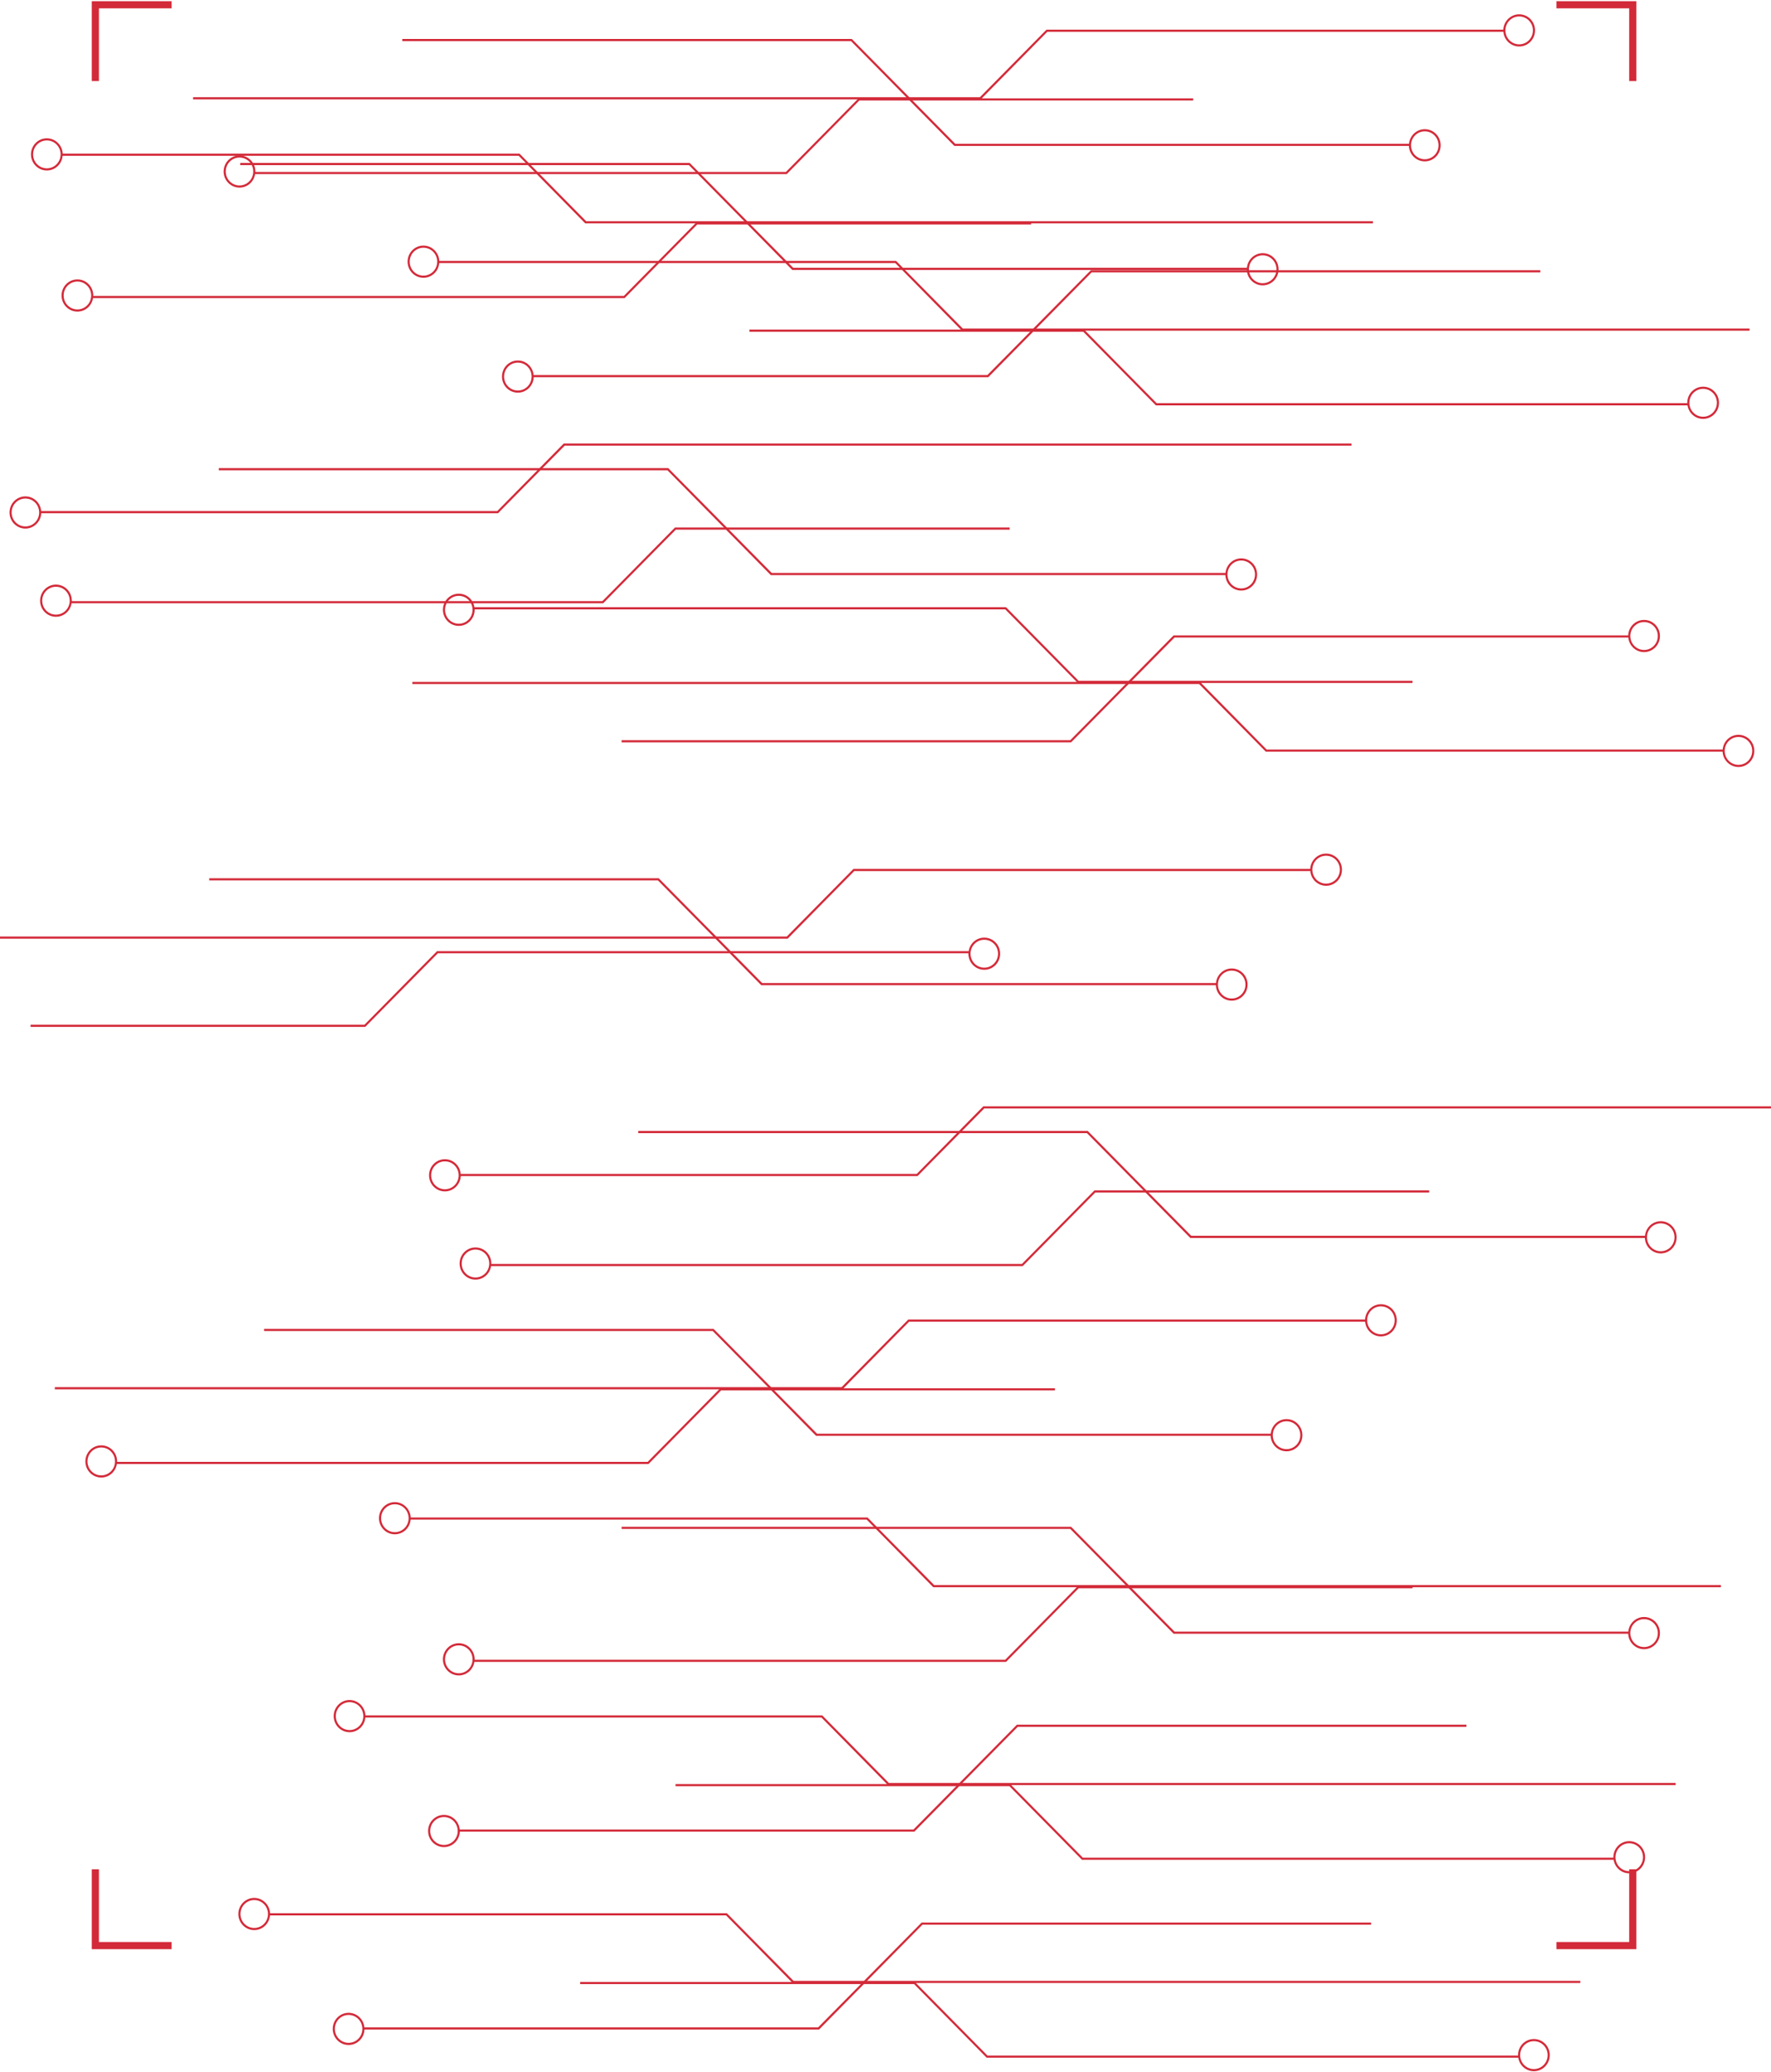 <svg width="743" height="869" viewBox="0 0 743 869" fill="none" xmlns="http://www.w3.org/2000/svg">
<path fill-rule="evenodd" clip-rule="evenodd" d="M139.599 850.935C139.599 847.2 142.573 844.185 146.257 844.185C149.719 844.185 152.559 846.885 152.87 850.305H343.231L386.638 806.34H575.224V807.24H386.993L343.63 851.205H152.914C152.781 854.805 149.852 857.685 146.257 857.685C142.573 857.685 139.599 854.67 139.599 850.935ZM140.487 850.935C140.487 854.175 143.061 856.785 146.257 856.785C149.452 856.785 152.026 854.175 152.026 850.935C152.026 847.695 149.452 845.085 146.257 845.085C143.061 845.085 140.487 847.695 140.487 850.935Z" fill="#D32A39"/>
<path fill-rule="evenodd" clip-rule="evenodd" d="M100 802.75C100 799.015 102.973 796 106.657 796C110.208 796 113.137 798.88 113.315 802.435H304.963L332.925 830.785H663.005V831.685H332.525L304.608 803.335H113.27C113.004 806.8 110.119 809.5 106.657 809.5C102.973 809.5 100 806.485 100 802.75ZM100.887 802.75C100.887 805.99 103.462 808.6 106.657 808.6C109.853 808.6 112.427 805.99 112.427 802.75C112.427 799.51 109.853 796.9 106.657 796.9C103.462 796.9 100.887 799.51 100.887 802.75Z" fill="#D32A39"/>
<path fill-rule="evenodd" clip-rule="evenodd" d="M650.183 861.935C650.183 865.67 647.209 868.685 643.525 868.685C640.152 868.685 637.4 866.165 636.956 862.88V863.015H413.929L383.482 832.145H243.407V831.245H383.837L414.284 862.115H636.868C636.868 862.055 636.868 861.995 636.868 861.935C636.868 858.2 639.841 855.185 643.525 855.185C647.209 855.185 650.183 858.2 650.183 861.935ZM649.295 861.935C649.295 858.695 646.721 856.085 643.525 856.085C640.33 856.085 637.755 858.695 637.755 861.935C637.755 865.175 640.33 867.785 643.525 867.785C646.721 867.785 649.295 865.175 649.295 861.935Z" fill="#D32A39"/>
<path fill-rule="evenodd" clip-rule="evenodd" d="M179.599 767.935C179.599 764.2 182.573 761.185 186.257 761.185C189.719 761.185 192.559 763.885 192.87 767.305H383.231L426.638 723.34H615.224V724.24H426.993L383.63 768.205H192.914C192.781 771.805 189.852 774.685 186.257 774.685C182.573 774.685 179.599 771.67 179.599 767.935ZM180.487 767.935C180.487 771.175 183.061 773.785 186.257 773.785C189.452 773.785 192.026 771.175 192.026 767.935C192.026 764.695 189.452 762.085 186.257 762.085C183.061 762.085 180.487 764.695 180.487 767.935Z" fill="#D32A39"/>
<path fill-rule="evenodd" clip-rule="evenodd" d="M140 719.75C140 716.015 142.973 713 146.657 713C150.208 713 153.137 715.88 153.315 719.435H344.963L372.925 747.785H703.005V748.685H372.525L344.608 720.335H153.27C153.004 723.8 150.119 726.5 146.657 726.5C142.973 726.5 140 723.485 140 719.75ZM140.887 719.75C140.887 722.99 143.462 725.6 146.657 725.6C149.853 725.6 152.427 722.99 152.427 719.75C152.427 716.51 149.853 713.9 146.657 713.9C143.462 713.9 140.887 716.51 140.887 719.75Z" fill="#D32A39"/>
<path fill-rule="evenodd" clip-rule="evenodd" d="M690.183 778.935C690.183 782.67 687.209 785.685 683.525 785.685C680.152 785.685 677.4 783.165 676.956 779.88V780.015H453.929L423.482 749.145H283.407V748.245H423.837L454.284 779.115H676.868C676.868 779.055 676.868 778.995 676.868 778.935C676.868 775.2 679.841 772.185 683.525 772.185C687.209 772.185 690.183 775.2 690.183 778.935ZM689.295 778.935C689.295 775.695 686.721 773.085 683.525 773.085C680.33 773.085 677.755 775.695 677.755 778.935C677.755 782.175 680.33 784.785 683.525 784.785C686.721 784.785 689.295 782.175 689.295 778.935Z" fill="#D32A39"/>
<path fill-rule="evenodd" clip-rule="evenodd" d="M696.405 684.935C696.405 681.2 693.432 678.185 689.748 678.185C686.286 678.185 683.445 680.885 683.135 684.305H492.774L449.366 640.34H260.781V641.24H449.011L492.374 685.205H683.09C683.223 688.805 686.153 691.685 689.748 691.685C693.432 691.685 696.405 688.67 696.405 684.935ZM695.518 684.935C695.518 688.175 692.943 690.785 689.748 690.785C686.552 690.785 683.978 688.175 683.978 684.935C683.978 681.695 686.552 679.085 689.748 679.085C692.943 679.085 695.518 681.695 695.518 684.935Z" fill="#D32A39"/>
<path fill-rule="evenodd" clip-rule="evenodd" d="M159 636.75C159 633.015 161.973 630 165.657 630C169.208 630 172.137 632.88 172.315 636.435H363.963L391.925 664.785H722.005V665.685H391.525L363.608 637.335H172.27C172.004 640.8 169.119 643.5 165.657 643.5C161.973 643.5 159 640.485 159 636.75ZM159.887 636.75C159.887 639.99 162.462 642.6 165.657 642.6C168.853 642.6 171.427 639.99 171.427 636.75C171.427 633.51 168.853 630.9 165.657 630.9C162.462 630.9 159.887 633.51 159.887 636.75Z" fill="#D32A39"/>
<path fill-rule="evenodd" clip-rule="evenodd" d="M185.822 695.935C185.822 699.67 188.796 702.685 192.48 702.685C195.853 702.685 198.605 700.165 199.048 696.88V697.015H422.076L452.523 666.145H592.598V665.245H452.168L421.721 696.115H199.137C199.137 696.055 199.137 695.995 199.137 695.935C199.137 692.2 196.163 689.185 192.48 689.185C188.796 689.185 185.822 692.2 185.822 695.935ZM186.71 695.935C186.71 692.695 189.284 690.085 192.48 690.085C195.675 690.085 198.249 692.695 198.249 695.935C198.249 699.175 195.675 701.785 192.48 701.785C189.284 701.785 186.71 699.175 186.71 695.935Z" fill="#D32A39"/>
<path fill-rule="evenodd" clip-rule="evenodd" d="M546.405 601.935C546.405 598.2 543.432 595.185 539.748 595.185C536.286 595.185 533.445 597.885 533.135 601.305H342.774L299.366 557.34H110.781V558.24H299.011L342.374 602.205H533.09C533.223 605.805 536.153 608.685 539.748 608.685C543.432 608.685 546.405 605.67 546.405 601.935ZM545.518 601.935C545.518 605.175 542.943 607.785 539.748 607.785C536.552 607.785 533.978 605.175 533.978 601.935C533.978 598.695 536.552 596.085 539.748 596.085C542.943 596.085 545.518 598.695 545.518 601.935Z" fill="#D32A39"/>
<path fill-rule="evenodd" clip-rule="evenodd" d="M586.005 553.75C586.005 550.015 583.031 547 579.348 547C575.797 547 572.868 549.88 572.69 553.435H381.042L353.08 581.785H23V582.685H353.48L381.397 554.335H572.734C573.001 557.8 575.886 560.5 579.348 560.5C583.031 560.5 586.005 557.485 586.005 553.75ZM585.118 553.75C585.118 556.99 582.543 559.6 579.348 559.6C576.152 559.6 573.578 556.99 573.578 553.75C573.578 550.51 576.152 547.9 579.348 547.9C582.543 547.9 585.118 550.51 585.118 553.75Z" fill="#D32A39"/>
<path fill-rule="evenodd" clip-rule="evenodd" d="M35.822 612.935C35.822 616.67 38.796 619.685 42.48 619.685C45.853 619.685 48.605 617.165 49.048 613.88V614.015H272.076L302.523 583.145H442.598V582.245H302.168L271.721 613.115H49.137C49.137 613.055 49.137 612.995 49.137 612.935C49.137 609.2 46.163 606.185 42.48 606.185C38.796 606.185 35.822 609.2 35.822 612.935ZM36.71 612.935C36.71 609.695 39.284 607.085 42.48 607.085C45.675 607.085 48.249 609.695 48.249 612.935C48.249 616.175 45.675 618.785 42.48 618.785C39.284 618.785 36.71 616.175 36.71 612.935Z" fill="#D32A39"/>
<path fill-rule="evenodd" clip-rule="evenodd" d="M703.405 518.935C703.405 515.2 700.432 512.185 696.748 512.185C693.286 512.185 690.445 514.885 690.135 518.305H499.774L456.366 474.34H267.781V475.24H456.011L499.374 519.205H690.09C690.223 522.805 693.153 525.685 696.748 525.685C700.432 525.685 703.405 522.67 703.405 518.935ZM702.518 518.935C702.518 522.175 699.943 524.785 696.748 524.785C693.552 524.785 690.978 522.175 690.978 518.935C690.978 515.695 693.552 513.085 696.748 513.085C699.943 513.085 702.518 515.695 702.518 518.935Z" fill="#D32A39"/>
<path fill-rule="evenodd" clip-rule="evenodd" d="M180 492.935C180 496.67 182.973 499.685 186.657 499.685C190.208 499.685 193.137 496.805 193.315 493.25H384.963L412.925 464.9H743.005V464H412.525L384.608 492.35H193.27C193.004 488.885 190.119 486.185 186.657 486.185C182.973 486.185 180 489.2 180 492.935ZM180.887 492.935C180.887 489.695 183.462 487.085 186.657 487.085C189.853 487.085 192.427 489.695 192.427 492.935C192.427 496.175 189.853 498.785 186.657 498.785C183.462 498.785 180.887 496.175 180.887 492.935Z" fill="#D32A39"/>
<path fill-rule="evenodd" clip-rule="evenodd" d="M192.822 529.935C192.822 533.67 195.796 536.685 199.48 536.685C202.853 536.685 205.605 534.165 206.048 530.88V531.015H429.076L459.523 500.145H599.598V499.245H459.168L428.721 530.115H206.137C206.137 530.055 206.137 529.995 206.137 529.935C206.137 526.2 203.163 523.185 199.48 523.185C195.796 523.185 192.822 526.2 192.822 529.935ZM193.71 529.935C193.71 526.695 196.284 524.085 199.48 524.085C202.675 524.085 205.249 526.695 205.249 529.935C205.249 533.175 202.675 535.785 199.48 535.785C196.284 535.785 193.71 533.175 193.71 529.935Z" fill="#D32A39"/>
<path fill-rule="evenodd" clip-rule="evenodd" d="M523.405 412.935C523.405 409.2 520.432 406.185 516.748 406.185C513.286 406.185 510.445 408.885 510.135 412.305H319.774L276.366 368.34H87.781V369.24H276.011L319.374 413.205H510.09C510.223 416.805 513.153 419.685 516.748 419.685C520.432 419.685 523.405 416.67 523.405 412.935ZM522.518 412.935C522.518 416.175 519.943 418.785 516.748 418.785C513.552 418.785 510.978 416.175 510.978 412.935C510.978 409.695 513.552 407.085 516.748 407.085C519.943 407.085 522.518 409.695 522.518 412.935Z" fill="#D32A39"/>
<path fill-rule="evenodd" clip-rule="evenodd" d="M563.005 364.75C563.005 361.015 560.031 358 556.348 358C552.797 358 549.868 360.88 549.69 364.435H358.042L330.08 392.785H0V393.685H330.48L358.397 365.335H549.734C550.001 368.8 552.886 371.5 556.348 371.5C560.031 371.5 563.005 368.485 563.005 364.75ZM562.118 364.75C562.118 367.99 559.543 370.6 556.348 370.6C553.152 370.6 550.578 367.99 550.578 364.75C550.578 361.51 553.152 358.9 556.348 358.9C559.543 358.9 562.118 361.51 562.118 364.75Z" fill="#D32A39"/>
<path fill-rule="evenodd" clip-rule="evenodd" d="M419.597 399.995C419.597 396.26 416.624 393.245 412.94 393.245C409.567 393.245 406.815 395.765 406.371 399.05V398.915H183.343L152.896 429.785H12.822V430.685H153.251L183.699 399.815H406.282C406.282 399.875 406.282 399.935 406.282 399.995C406.282 403.73 409.256 406.745 412.94 406.745C416.624 406.745 419.597 403.73 419.597 399.995ZM418.71 399.995C418.71 403.235 416.135 405.845 412.94 405.845C409.744 405.845 407.17 403.235 407.17 399.995C407.17 396.755 409.744 394.145 412.94 394.145C416.135 394.145 418.71 396.755 418.71 399.995Z" fill="#D32A39"/>
<path fill-rule="evenodd" clip-rule="evenodd" d="M696.405 266.75C696.405 270.485 693.432 273.5 689.748 273.5C686.286 273.5 683.445 270.8 683.135 267.38H492.774L449.366 311.345H260.781V310.445H449.011L492.374 266.48H683.09C683.223 262.88 686.153 260 689.748 260C693.432 260 696.405 263.015 696.405 266.75ZM695.518 266.75C695.518 263.51 692.943 260.9 689.748 260.9C686.552 260.9 683.978 263.51 683.978 266.75C683.978 269.99 686.552 272.6 689.748 272.6C692.943 272.6 695.518 269.99 695.518 266.75Z" fill="#D32A39"/>
<path fill-rule="evenodd" clip-rule="evenodd" d="M736.005 314.935C736.005 318.67 733.031 321.685 729.348 321.685C725.797 321.685 722.868 318.805 722.69 315.25H531.042L503.08 286.9H173V286H503.48L531.397 314.35H722.734C723.001 310.885 725.886 308.185 729.348 308.185C733.031 308.185 736.005 311.2 736.005 314.935ZM735.118 314.935C735.118 311.695 732.543 309.085 729.348 309.085C726.152 309.085 723.578 311.695 723.578 314.935C723.578 318.175 726.152 320.785 729.348 320.785C732.543 320.785 735.118 318.175 735.118 314.935Z" fill="#D32A39"/>
<path fill-rule="evenodd" clip-rule="evenodd" d="M185.822 255.75C185.822 252.015 188.796 249 192.48 249C195.853 249 198.605 251.52 199.048 254.805V254.67H422.076L452.523 285.54H592.598V286.44H452.168L421.721 255.57H199.137C199.137 255.63 199.137 255.69 199.137 255.75C199.137 259.485 196.163 262.5 192.48 262.5C188.796 262.5 185.822 259.485 185.822 255.75ZM186.71 255.75C186.71 258.99 189.284 261.6 192.48 261.6C195.675 261.6 198.249 258.99 198.249 255.75C198.249 252.51 195.675 249.9 192.48 249.9C189.284 249.9 186.71 252.51 186.71 255.75Z" fill="#D32A39"/>
<path fill-rule="evenodd" clip-rule="evenodd" d="M527.405 240.935C527.405 237.2 524.432 234.185 520.748 234.185C517.286 234.185 514.445 236.885 514.135 240.305H323.774L280.366 196.34H91.781V197.24H280.011L323.374 241.205H514.09C514.223 244.805 517.153 247.685 520.748 247.685C524.432 247.685 527.405 244.67 527.405 240.935ZM526.518 240.935C526.518 244.175 523.943 246.785 520.748 246.785C517.552 246.785 514.978 244.175 514.978 240.935C514.978 237.695 517.552 235.085 520.748 235.085C523.943 235.085 526.518 237.695 526.518 240.935Z" fill="#D32A39"/>
<path fill-rule="evenodd" clip-rule="evenodd" d="M4 214.935C4 218.67 6.973 221.685 10.657 221.685C14.208 221.685 17.137 218.805 17.315 215.25H208.963L236.925 186.9H567.005V186H236.525L208.608 214.35H17.27C17.004 210.885 14.119 208.185 10.657 208.185C6.973 208.185 4 211.2 4 214.935ZM4.887 214.935C4.887 211.695 7.462 209.085 10.657 209.085C13.853 209.085 16.427 211.695 16.427 214.935C16.427 218.175 13.853 220.785 10.657 220.785C7.462 220.785 4.887 218.175 4.887 214.935Z" fill="#D32A39"/>
<path fill-rule="evenodd" clip-rule="evenodd" d="M16.822 251.935C16.822 255.67 19.796 258.685 23.48 258.685C26.853 258.685 29.605 256.165 30.048 252.88V253.015H253.076L283.523 222.145H423.598V221.245H283.168L252.721 252.115H30.137C30.137 252.055 30.137 251.995 30.137 251.935C30.137 248.2 27.163 245.185 23.48 245.185C19.796 245.185 16.822 248.2 16.822 251.935ZM17.71 251.935C17.71 248.695 20.284 246.085 23.48 246.085C26.675 246.085 29.25 248.695 29.25 251.935C29.25 255.175 26.675 257.785 23.48 257.785C20.284 257.785 17.71 255.175 17.71 251.935Z" fill="#D32A39"/>
<path fill-rule="evenodd" clip-rule="evenodd" d="M210.599 157.935C210.599 154.2 213.573 151.185 217.257 151.185C220.719 151.185 223.559 153.885 223.87 157.305H414.231L457.638 113.34H646.224V114.24H457.993L414.63 158.205H223.914C223.781 161.805 220.852 164.685 217.257 164.685C213.573 164.685 210.599 161.67 210.599 157.935ZM211.487 157.935C211.487 161.175 214.061 163.785 217.257 163.785C220.452 163.785 223.026 161.175 223.026 157.935C223.026 154.695 220.452 152.085 217.257 152.085C214.061 152.085 211.487 154.695 211.487 157.935Z" fill="#D32A39"/>
<path fill-rule="evenodd" clip-rule="evenodd" d="M171 109.75C171 106.015 173.973 103 177.657 103C181.208 103 184.137 105.88 184.315 109.435H375.963L403.925 137.785H734.005V138.685H403.525L375.608 110.335H184.27C184.004 113.8 181.119 116.5 177.657 116.5C173.973 116.5 171 113.485 171 109.75ZM171.887 109.75C171.887 112.99 174.462 115.6 177.657 115.6C180.853 115.6 183.427 112.99 183.427 109.75C183.427 106.51 180.853 103.9 177.657 103.9C174.462 103.9 171.887 106.51 171.887 109.75Z" fill="#D32A39"/>
<path fill-rule="evenodd" clip-rule="evenodd" d="M721.183 168.935C721.183 172.67 718.209 175.685 714.525 175.685C711.152 175.685 708.4 173.165 707.956 169.88V170.015H484.929L454.482 139.145H314.407V138.245H454.837L485.284 169.115H707.868C707.868 169.055 707.868 168.995 707.868 168.935C707.868 165.2 710.841 162.185 714.525 162.185C718.209 162.185 721.183 165.2 721.183 168.935ZM720.295 168.935C720.295 165.695 717.721 163.085 714.525 163.085C711.33 163.085 708.755 165.695 708.755 168.935C708.755 172.175 711.33 174.785 714.525 174.785C717.721 174.785 720.295 172.175 720.295 168.935Z" fill="#D32A39"/>
<path fill-rule="evenodd" clip-rule="evenodd" d="M604.405 60.935C604.405 57.2 601.432 54.185 597.748 54.185C594.286 54.185 591.445 56.885 591.135 60.305H400.774L357.366 16.34H168.781V17.24H357.011L400.374 61.205H591.09C591.223 64.805 594.153 67.685 597.748 67.685C601.432 67.685 604.405 64.67 604.405 60.935ZM603.518 60.935C603.518 64.175 600.943 66.785 597.748 66.785C594.552 66.785 591.978 64.175 591.978 60.935C591.978 57.695 594.552 55.085 597.748 55.085C600.943 55.085 603.518 57.695 603.518 60.935Z" fill="#D32A39"/>
<path fill-rule="evenodd" clip-rule="evenodd" d="M644.005 12.75C644.005 9.015 641.031 6 637.348 6C633.797 6 630.868 8.88 630.69 12.435H439.042L411.08 40.785H81V41.685H411.48L439.397 13.335H630.734C631.001 16.8 633.886 19.5 637.348 19.5C641.031 19.5 644.005 16.485 644.005 12.75ZM643.118 12.75C643.118 15.99 640.543 18.6 637.348 18.6C634.152 18.6 631.578 15.99 631.578 12.75C631.578 9.51 634.152 6.9 637.348 6.9C640.543 6.9 643.118 9.51 643.118 12.75Z" fill="#D32A39"/>
<path fill-rule="evenodd" clip-rule="evenodd" d="M93.822 71.935C93.822 75.67 96.796 78.685 100.48 78.685C103.853 78.685 106.605 76.165 107.048 72.88V73.015H330.076L360.523 42.145H500.598V41.245H360.168L329.721 72.115H107.137C107.137 72.055 107.137 71.995 107.137 71.935C107.137 68.2 104.163 65.185 100.48 65.185C96.796 65.185 93.822 68.2 93.822 71.935ZM94.71 71.935C94.71 68.695 97.284 66.085 100.48 66.085C103.675 66.085 106.249 68.695 106.249 71.935C106.249 75.175 103.675 77.785 100.48 77.785C97.284 77.785 94.71 75.175 94.71 71.935Z" fill="#D32A39"/>
<path fill-rule="evenodd" clip-rule="evenodd" d="M536.405 112.935C536.405 109.2 533.432 106.185 529.748 106.185C526.286 106.185 523.445 108.885 523.135 112.305H332.774L289.366 68.34H100.781V69.24H289.011L332.374 113.205H523.09C523.223 116.805 526.153 119.685 529.748 119.685C533.432 119.685 536.405 116.67 536.405 112.935ZM535.518 112.935C535.518 116.175 532.943 118.785 529.748 118.785C526.552 118.785 523.978 116.175 523.978 112.935C523.978 109.695 526.552 107.085 529.748 107.085C532.943 107.085 535.518 109.695 535.518 112.935Z" fill="#D32A39"/>
<path fill-rule="evenodd" clip-rule="evenodd" d="M13 64.75C13 61.015 15.973 58 19.657 58C23.208 58 26.137 60.88 26.315 64.435H217.963L245.925 92.785H576.005V93.685H245.525L217.608 65.335H26.27C26.004 68.8 23.119 71.5 19.657 71.5C15.973 71.5 13 68.485 13 64.75ZM13.887 64.75C13.887 67.99 16.462 70.6 19.657 70.6C22.853 70.6 25.427 67.99 25.427 64.75C25.427 61.51 22.853 58.9 19.657 58.9C16.462 58.9 13.887 61.51 13.887 64.75Z" fill="#D32A39"/>
<path fill-rule="evenodd" clip-rule="evenodd" d="M25.822 123.935C25.822 127.67 28.796 130.685 32.48 130.685C35.853 130.685 38.605 128.165 39.048 124.88V125.015H262.076L292.523 94.145H432.598V93.245H292.168L261.721 124.115H39.137C39.137 124.055 39.137 123.995 39.137 123.935C39.137 120.2 36.163 117.185 32.48 117.185C28.796 117.185 25.822 120.2 25.822 123.935ZM26.71 123.935C26.71 120.695 29.284 118.085 32.48 118.085C35.675 118.085 38.249 120.695 38.249 123.935C38.249 127.175 35.675 129.785 32.48 129.785C29.284 129.785 26.71 127.175 26.71 123.935Z" fill="#D32A39"/>
<path d="M72 2H40V34" stroke="#D32A39" stroke-width="3"/>
<path d="M685 34V2H653" stroke="#D32A39" stroke-width="3"/>
<path d="M40 784V816H72" stroke="#D32A39" stroke-width="3"/>
<path d="M653 816H685V784" stroke="#D32A39" stroke-width="3"/>
</svg>
